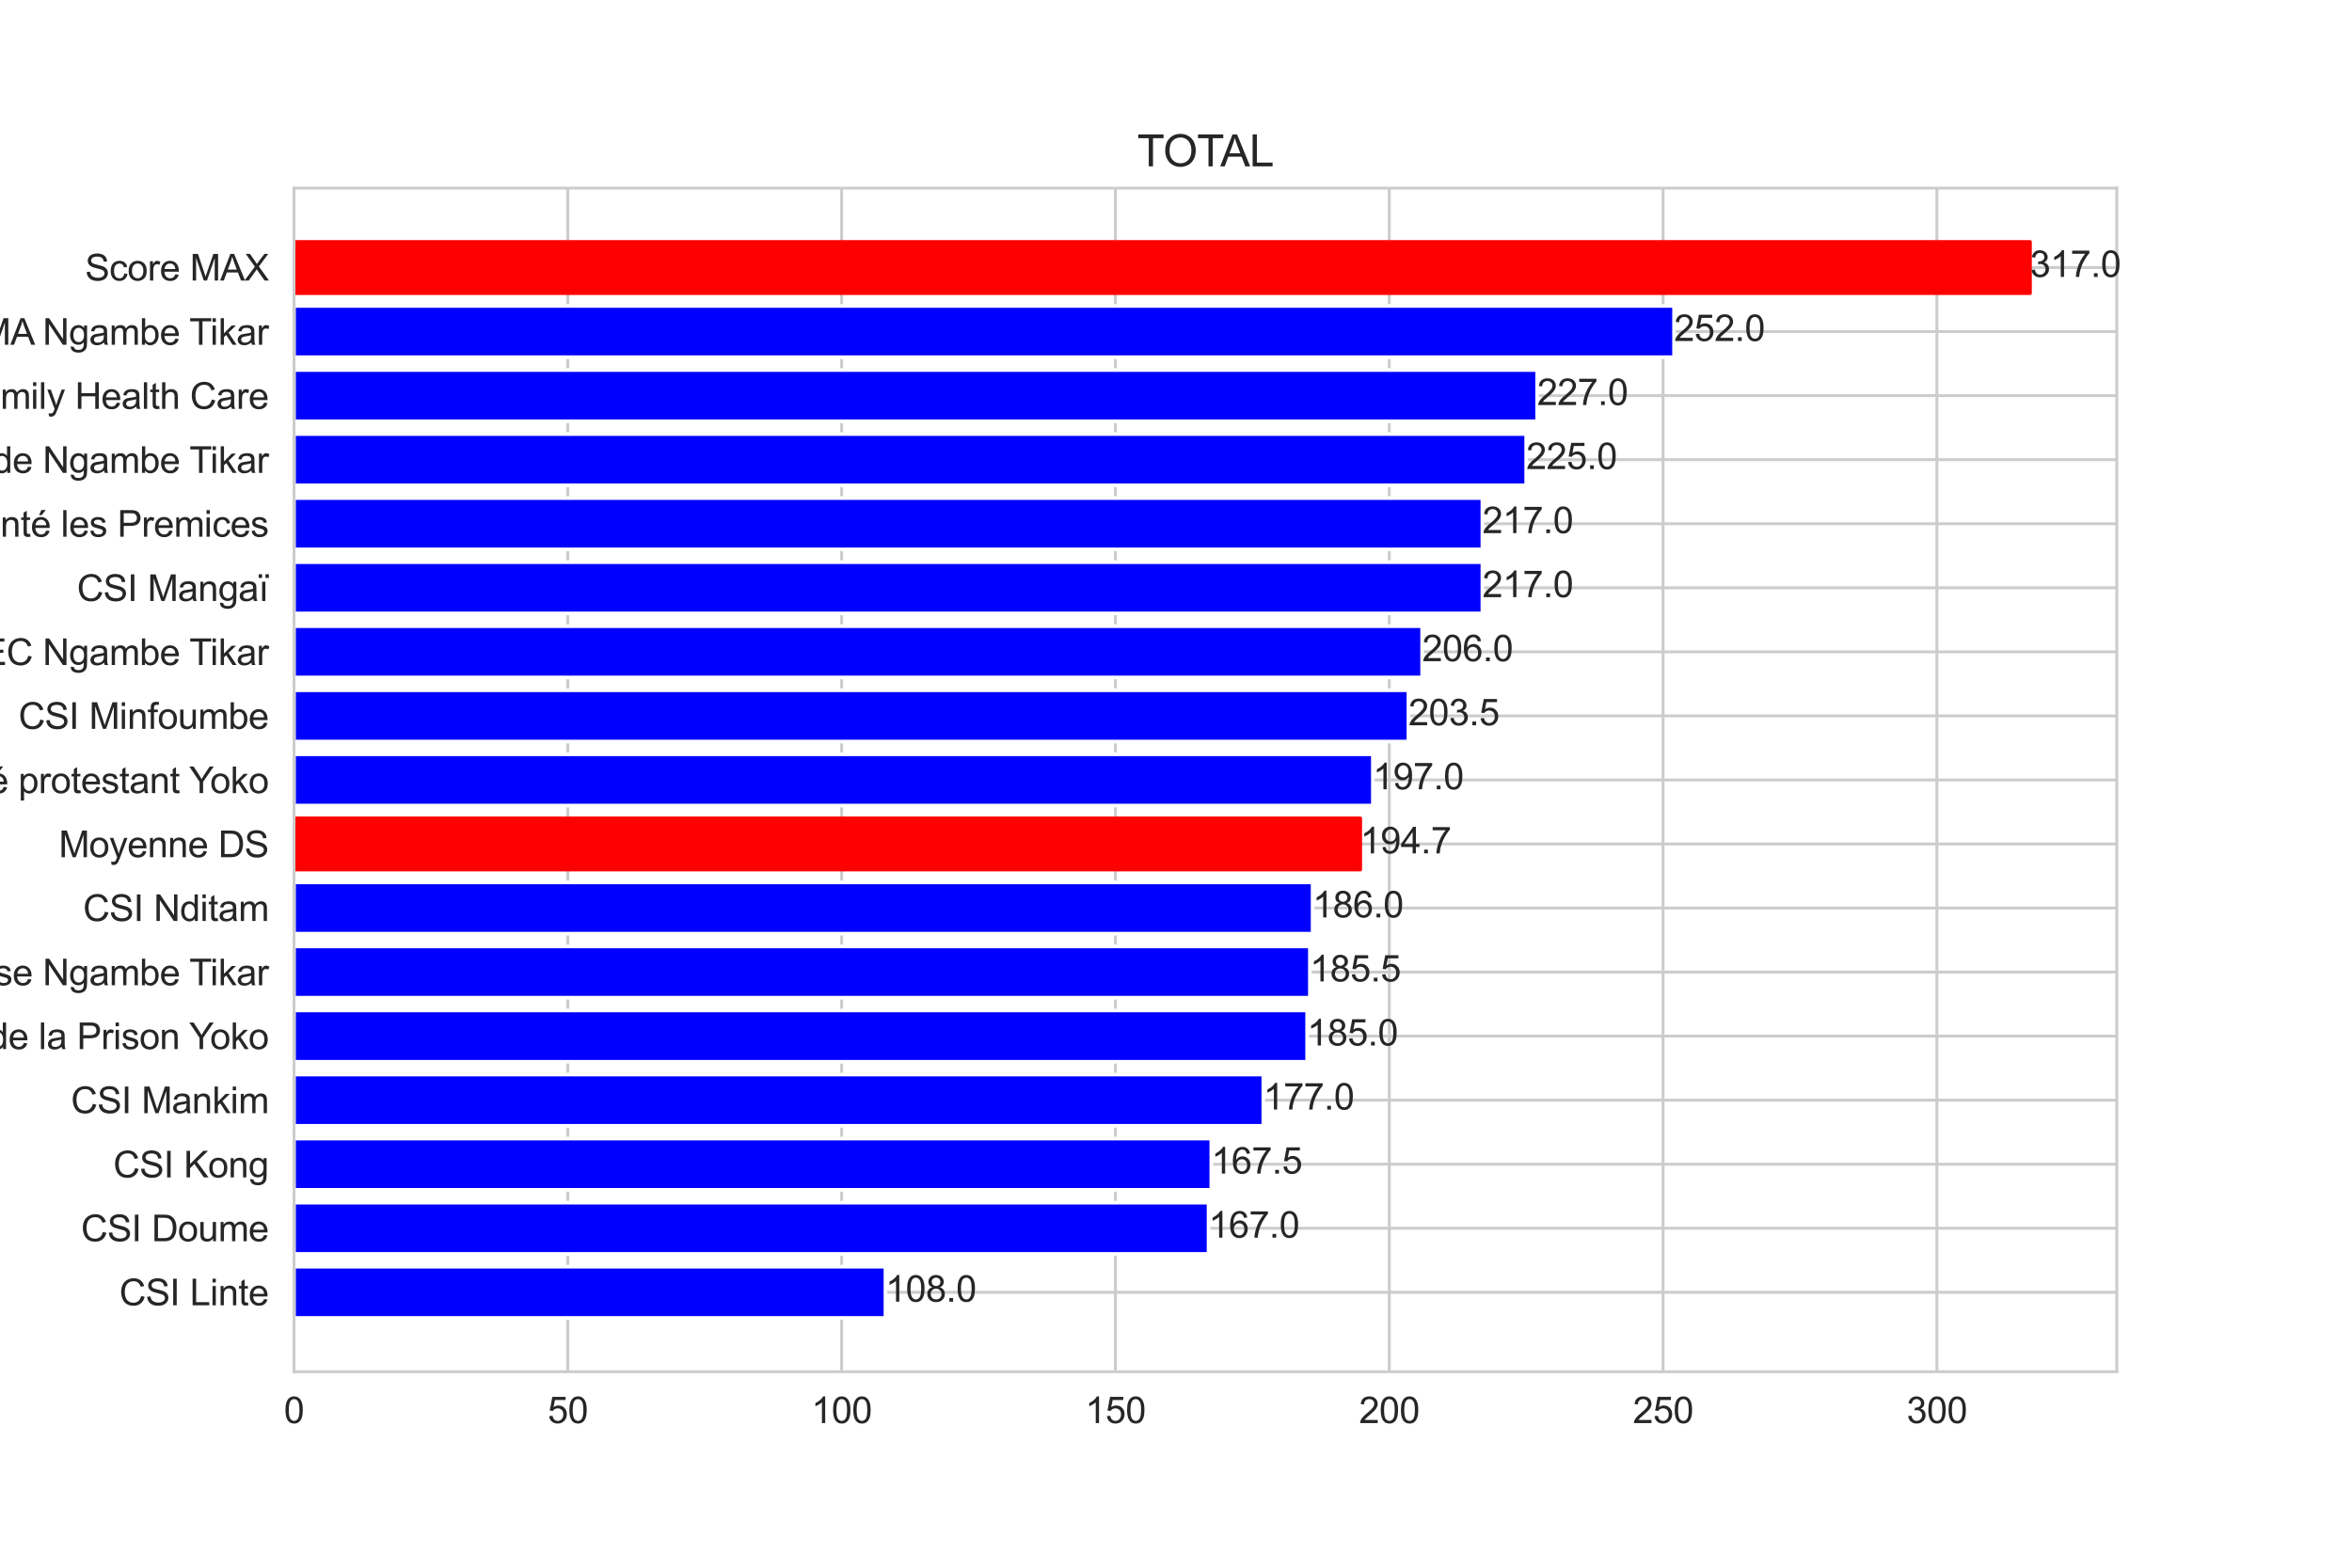 <?xml version="1.0" encoding="utf-8" standalone="no"?>
<!DOCTYPE svg PUBLIC "-//W3C//DTD SVG 1.1//EN"
  "http://www.w3.org/Graphics/SVG/1.1/DTD/svg11.dtd">
<svg height="432pt" version="1.1" viewBox="0 0 648 432" width="648pt" xmlns="http://www.w3.org/2000/svg" xmlns:xlink="http://www.w3.org/1999/xlink">
 <defs>
  <style type="text/css">*{stroke-linecap:butt;stroke-linejoin:round;}</style>
 </defs>
 <g id="figure_1">
  <g id="patch_1">
   <path d="M 0 432 
L 648 432 
L 648 0 
L 0 0 
z
" style="fill:#ffffff;"/>
  </g>
  <g id="axes_1">
   <g id="patch_2">
    <path d="M 81 378 
L 583.2 378 
L 583.2 51.84 
L 81 51.84 
z
" style="fill:#ffffff;"/>
   </g>
   <g id="matplotlib.axis_1">
    <g id="xtick_1">
     <g id="line2d_1">
      <path clip-path="url(#p3e7437dff4)" d="M 81 378 
L 81 51.84 
" style="fill:none;stroke:#cccccc;stroke-linecap:round;stroke-width:0.8;"/>
     </g>
     <g id="text_1">
      <!-- 0 -->
      <g style="fill:#262626;" transform="translate(78.22 392.158)scale(0.1 -0.1)">
       <defs>
        <path d="M 266 2259 
Q 266 3072 433 3567 
Q 600 4063 929 4331 
Q 1259 4600 1759 4600 
Q 2128 4600 2406 4451 
Q 2684 4303 2865 4023 
Q 3047 3744 3150 3342 
Q 3253 2941 3253 2259 
Q 3253 1453 3087 958 
Q 2922 463 2592 192 
Q 2263 -78 1759 -78 
Q 1097 -78 719 397 
Q 266 969 266 2259 
z
M 844 2259 
Q 844 1131 1108 757 
Q 1372 384 1759 384 
Q 2147 384 2411 759 
Q 2675 1134 2675 2259 
Q 2675 3391 2411 3762 
Q 2147 4134 1753 4134 
Q 1366 4134 1134 3806 
Q 844 3388 844 2259 
z
" id="ArialMT-30" transform="scale(0.016)"/>
       </defs>
       <use xlink:href="#ArialMT-30"/>
      </g>
     </g>
    </g>
    <g id="xtick_2">
     <g id="line2d_2">
      <path clip-path="url(#p3e7437dff4)" d="M 156.439 378 
L 156.439 51.84 
" style="fill:none;stroke:#cccccc;stroke-linecap:round;stroke-width:0.8;"/>
     </g>
     <g id="text_2">
      <!-- 50 -->
      <g style="fill:#262626;" transform="translate(150.878 392.158)scale(0.1 -0.1)">
       <defs>
        <path d="M 266 1200 
L 856 1250 
Q 922 819 1161 601 
Q 1400 384 1738 384 
Q 2144 384 2425 690 
Q 2706 997 2706 1503 
Q 2706 1984 2436 2262 
Q 2166 2541 1728 2541 
Q 1456 2541 1237 2417 
Q 1019 2294 894 2097 
L 366 2166 
L 809 4519 
L 3088 4519 
L 3088 3981 
L 1259 3981 
L 1013 2750 
Q 1425 3038 1878 3038 
Q 2478 3038 2890 2622 
Q 3303 2206 3303 1553 
Q 3303 931 2941 478 
Q 2500 -78 1738 -78 
Q 1113 -78 717 272 
Q 322 622 266 1200 
z
" id="ArialMT-35" transform="scale(0.016)"/>
       </defs>
       <use xlink:href="#ArialMT-35"/>
       <use x="55.615" xlink:href="#ArialMT-30"/>
      </g>
     </g>
    </g>
    <g id="xtick_3">
     <g id="line2d_3">
      <path clip-path="url(#p3e7437dff4)" d="M 231.879 378 
L 231.879 51.84 
" style="fill:none;stroke:#cccccc;stroke-linecap:round;stroke-width:0.8;"/>
     </g>
     <g id="text_3">
      <!-- 100 -->
      <g style="fill:#262626;" transform="translate(223.537 392.158)scale(0.1 -0.1)">
       <defs>
        <path d="M 2384 0 
L 1822 0 
L 1822 3584 
Q 1619 3391 1289 3197 
Q 959 3003 697 2906 
L 697 3450 
Q 1169 3672 1522 3987 
Q 1875 4303 2022 4600 
L 2384 4600 
L 2384 0 
z
" id="ArialMT-31" transform="scale(0.016)"/>
       </defs>
       <use xlink:href="#ArialMT-31"/>
       <use x="55.615" xlink:href="#ArialMT-30"/>
       <use x="111.23" xlink:href="#ArialMT-30"/>
      </g>
     </g>
    </g>
    <g id="xtick_4">
     <g id="line2d_4">
      <path clip-path="url(#p3e7437dff4)" d="M 307.318 378 
L 307.318 51.84 
" style="fill:none;stroke:#cccccc;stroke-linecap:round;stroke-width:0.8;"/>
     </g>
     <g id="text_4">
      <!-- 150 -->
      <g style="fill:#262626;" transform="translate(298.977 392.158)scale(0.1 -0.1)">
       <use xlink:href="#ArialMT-31"/>
       <use x="55.615" xlink:href="#ArialMT-35"/>
       <use x="111.23" xlink:href="#ArialMT-30"/>
      </g>
     </g>
    </g>
    <g id="xtick_5">
     <g id="line2d_5">
      <path clip-path="url(#p3e7437dff4)" d="M 382.758 378 
L 382.758 51.84 
" style="fill:none;stroke:#cccccc;stroke-linecap:round;stroke-width:0.8;"/>
     </g>
     <g id="text_5">
      <!-- 200 -->
      <g style="fill:#262626;" transform="translate(374.416 392.158)scale(0.1 -0.1)">
       <defs>
        <path d="M 3222 541 
L 3222 0 
L 194 0 
Q 188 203 259 391 
Q 375 700 629 1000 
Q 884 1300 1366 1694 
Q 2113 2306 2375 2664 
Q 2638 3022 2638 3341 
Q 2638 3675 2398 3904 
Q 2159 4134 1775 4134 
Q 1369 4134 1125 3890 
Q 881 3647 878 3216 
L 300 3275 
Q 359 3922 746 4261 
Q 1134 4600 1788 4600 
Q 2447 4600 2831 4234 
Q 3216 3869 3216 3328 
Q 3216 3053 3103 2787 
Q 2991 2522 2730 2228 
Q 2469 1934 1863 1422 
Q 1356 997 1212 845 
Q 1069 694 975 541 
L 3222 541 
z
" id="ArialMT-32" transform="scale(0.016)"/>
       </defs>
       <use xlink:href="#ArialMT-32"/>
       <use x="55.615" xlink:href="#ArialMT-30"/>
       <use x="111.23" xlink:href="#ArialMT-30"/>
      </g>
     </g>
    </g>
    <g id="xtick_6">
     <g id="line2d_6">
      <path clip-path="url(#p3e7437dff4)" d="M 458.197 378 
L 458.197 51.84 
" style="fill:none;stroke:#cccccc;stroke-linecap:round;stroke-width:0.8;"/>
     </g>
     <g id="text_6">
      <!-- 250 -->
      <g style="fill:#262626;" transform="translate(449.856 392.158)scale(0.1 -0.1)">
       <use xlink:href="#ArialMT-32"/>
       <use x="55.615" xlink:href="#ArialMT-35"/>
       <use x="111.23" xlink:href="#ArialMT-30"/>
      </g>
     </g>
    </g>
    <g id="xtick_7">
     <g id="line2d_7">
      <path clip-path="url(#p3e7437dff4)" d="M 533.636 378 
L 533.636 51.84 
" style="fill:none;stroke:#cccccc;stroke-linecap:round;stroke-width:0.8;"/>
     </g>
     <g id="text_7">
      <!-- 300 -->
      <g style="fill:#262626;" transform="translate(525.295 392.158)scale(0.1 -0.1)">
       <defs>
        <path d="M 269 1209 
L 831 1284 
Q 928 806 1161 595 
Q 1394 384 1728 384 
Q 2125 384 2398 659 
Q 2672 934 2672 1341 
Q 2672 1728 2419 1979 
Q 2166 2231 1775 2231 
Q 1616 2231 1378 2169 
L 1441 2663 
Q 1497 2656 1531 2656 
Q 1891 2656 2178 2843 
Q 2466 3031 2466 3422 
Q 2466 3731 2256 3934 
Q 2047 4138 1716 4138 
Q 1388 4138 1169 3931 
Q 950 3725 888 3313 
L 325 3413 
Q 428 3978 793 4289 
Q 1159 4600 1703 4600 
Q 2078 4600 2393 4439 
Q 2709 4278 2876 4000 
Q 3044 3722 3044 3409 
Q 3044 3113 2884 2869 
Q 2725 2625 2413 2481 
Q 2819 2388 3044 2092 
Q 3269 1797 3269 1353 
Q 3269 753 2831 336 
Q 2394 -81 1725 -81 
Q 1122 -81 723 278 
Q 325 638 269 1209 
z
" id="ArialMT-33" transform="scale(0.016)"/>
       </defs>
       <use xlink:href="#ArialMT-33"/>
       <use x="55.615" xlink:href="#ArialMT-30"/>
       <use x="111.23" xlink:href="#ArialMT-30"/>
      </g>
     </g>
    </g>
   </g>
   <g id="matplotlib.axis_2">
    <g id="ytick_1">
     <g id="line2d_8">
      <path clip-path="url(#p3e7437dff4)" d="M 81 356.115 
L 583.2 356.115 
" style="fill:none;stroke:#cccccc;stroke-linecap:round;stroke-width:0.8;"/>
     </g>
     <g id="text_8">
      <!-- CSI Linte -->
      <g style="fill:#262626;" transform="translate(32.869 359.694)scale(0.1 -0.1)">
       <defs>
        <path d="M 3763 1606 
L 4369 1453 
Q 4178 706 3683 314 
Q 3188 -78 2472 -78 
Q 1731 -78 1267 223 
Q 803 525 561 1097 
Q 319 1669 319 2325 
Q 319 3041 592 3573 
Q 866 4106 1370 4382 
Q 1875 4659 2481 4659 
Q 3169 4659 3637 4309 
Q 4106 3959 4291 3325 
L 3694 3184 
Q 3534 3684 3231 3912 
Q 2928 4141 2469 4141 
Q 1941 4141 1586 3887 
Q 1231 3634 1087 3207 
Q 944 2781 944 2328 
Q 944 1744 1114 1308 
Q 1284 872 1643 656 
Q 2003 441 2422 441 
Q 2931 441 3284 734 
Q 3638 1028 3763 1606 
z
" id="ArialMT-43" transform="scale(0.016)"/>
        <path d="M 288 1472 
L 859 1522 
Q 900 1178 1048 958 
Q 1197 738 1509 602 
Q 1822 466 2213 466 
Q 2559 466 2825 569 
Q 3091 672 3220 851 
Q 3350 1031 3350 1244 
Q 3350 1459 3225 1620 
Q 3100 1781 2813 1891 
Q 2628 1963 1997 2114 
Q 1366 2266 1113 2400 
Q 784 2572 623 2826 
Q 463 3081 463 3397 
Q 463 3744 659 4045 
Q 856 4347 1234 4503 
Q 1613 4659 2075 4659 
Q 2584 4659 2973 4495 
Q 3363 4331 3572 4012 
Q 3781 3694 3797 3291 
L 3216 3247 
Q 3169 3681 2898 3903 
Q 2628 4125 2100 4125 
Q 1550 4125 1298 3923 
Q 1047 3722 1047 3438 
Q 1047 3191 1225 3031 
Q 1400 2872 2139 2705 
Q 2878 2538 3153 2413 
Q 3553 2228 3743 1945 
Q 3934 1663 3934 1294 
Q 3934 928 3725 604 
Q 3516 281 3123 101 
Q 2731 -78 2241 -78 
Q 1619 -78 1198 103 
Q 778 284 539 648 
Q 300 1013 288 1472 
z
" id="ArialMT-53" transform="scale(0.016)"/>
        <path d="M 597 0 
L 597 4581 
L 1203 4581 
L 1203 0 
L 597 0 
z
" id="ArialMT-49" transform="scale(0.016)"/>
        <path id="ArialMT-20" transform="scale(0.016)"/>
        <path d="M 469 0 
L 469 4581 
L 1075 4581 
L 1075 541 
L 3331 541 
L 3331 0 
L 469 0 
z
" id="ArialMT-4c" transform="scale(0.016)"/>
        <path d="M 425 3934 
L 425 4581 
L 988 4581 
L 988 3934 
L 425 3934 
z
M 425 0 
L 425 3319 
L 988 3319 
L 988 0 
L 425 0 
z
" id="ArialMT-69" transform="scale(0.016)"/>
        <path d="M 422 0 
L 422 3319 
L 928 3319 
L 928 2847 
Q 1294 3394 1984 3394 
Q 2284 3394 2536 3286 
Q 2788 3178 2913 3003 
Q 3038 2828 3088 2588 
Q 3119 2431 3119 2041 
L 3119 0 
L 2556 0 
L 2556 2019 
Q 2556 2363 2490 2533 
Q 2425 2703 2258 2804 
Q 2091 2906 1866 2906 
Q 1506 2906 1245 2678 
Q 984 2450 984 1813 
L 984 0 
L 422 0 
z
" id="ArialMT-6e" transform="scale(0.016)"/>
        <path d="M 1650 503 
L 1731 6 
Q 1494 -44 1306 -44 
Q 1000 -44 831 53 
Q 663 150 594 308 
Q 525 466 525 972 
L 525 2881 
L 113 2881 
L 113 3319 
L 525 3319 
L 525 4141 
L 1084 4478 
L 1084 3319 
L 1650 3319 
L 1650 2881 
L 1084 2881 
L 1084 941 
Q 1084 700 1114 631 
Q 1144 563 1211 522 
Q 1278 481 1403 481 
Q 1497 481 1650 503 
z
" id="ArialMT-74" transform="scale(0.016)"/>
        <path d="M 2694 1069 
L 3275 997 
Q 3138 488 2766 206 
Q 2394 -75 1816 -75 
Q 1088 -75 661 373 
Q 234 822 234 1631 
Q 234 2469 665 2931 
Q 1097 3394 1784 3394 
Q 2450 3394 2872 2941 
Q 3294 2488 3294 1666 
Q 3294 1616 3291 1516 
L 816 1516 
Q 847 969 1125 678 
Q 1403 388 1819 388 
Q 2128 388 2347 550 
Q 2566 713 2694 1069 
z
M 847 1978 
L 2700 1978 
Q 2663 2397 2488 2606 
Q 2219 2931 1791 2931 
Q 1403 2931 1139 2672 
Q 875 2413 847 1978 
z
" id="ArialMT-65" transform="scale(0.016)"/>
       </defs>
       <use xlink:href="#ArialMT-43"/>
       <use x="72.217" xlink:href="#ArialMT-53"/>
       <use x="138.916" xlink:href="#ArialMT-49"/>
       <use x="166.699" xlink:href="#ArialMT-20"/>
       <use x="194.482" xlink:href="#ArialMT-4c"/>
       <use x="250.098" xlink:href="#ArialMT-69"/>
       <use x="272.314" xlink:href="#ArialMT-6e"/>
       <use x="327.93" xlink:href="#ArialMT-74"/>
       <use x="355.713" xlink:href="#ArialMT-65"/>
      </g>
     </g>
    </g>
    <g id="ytick_2">
     <g id="line2d_9">
      <path clip-path="url(#p3e7437dff4)" d="M 81 338.465 
L 583.2 338.465 
" style="fill:none;stroke:#cccccc;stroke-linecap:round;stroke-width:0.8;"/>
     </g>
     <g id="text_9">
      <!-- CSI Doume -->
      <g style="fill:#262626;" transform="translate(22.317 342.044)scale(0.1 -0.1)">
       <defs>
        <path d="M 494 0 
L 494 4581 
L 2072 4581 
Q 2606 4581 2888 4516 
Q 3281 4425 3559 4188 
Q 3922 3881 4101 3404 
Q 4281 2928 4281 2316 
Q 4281 1794 4159 1391 
Q 4038 988 3847 723 
Q 3656 459 3429 307 
Q 3203 156 2883 78 
Q 2563 0 2147 0 
L 494 0 
z
M 1100 541 
L 2078 541 
Q 2531 541 2789 625 
Q 3047 709 3200 863 
Q 3416 1078 3536 1442 
Q 3656 1806 3656 2325 
Q 3656 3044 3420 3430 
Q 3184 3816 2847 3947 
Q 2603 4041 2063 4041 
L 1100 4041 
L 1100 541 
z
" id="ArialMT-44" transform="scale(0.016)"/>
        <path d="M 213 1659 
Q 213 2581 725 3025 
Q 1153 3394 1769 3394 
Q 2453 3394 2887 2945 
Q 3322 2497 3322 1706 
Q 3322 1066 3130 698 
Q 2938 331 2570 128 
Q 2203 -75 1769 -75 
Q 1072 -75 642 372 
Q 213 819 213 1659 
z
M 791 1659 
Q 791 1022 1069 705 
Q 1347 388 1769 388 
Q 2188 388 2466 706 
Q 2744 1025 2744 1678 
Q 2744 2294 2464 2611 
Q 2184 2928 1769 2928 
Q 1347 2928 1069 2612 
Q 791 2297 791 1659 
z
" id="ArialMT-6f" transform="scale(0.016)"/>
        <path d="M 2597 0 
L 2597 488 
Q 2209 -75 1544 -75 
Q 1250 -75 995 37 
Q 741 150 617 320 
Q 494 491 444 738 
Q 409 903 409 1263 
L 409 3319 
L 972 3319 
L 972 1478 
Q 972 1038 1006 884 
Q 1059 663 1231 536 
Q 1403 409 1656 409 
Q 1909 409 2131 539 
Q 2353 669 2445 892 
Q 2538 1116 2538 1541 
L 2538 3319 
L 3100 3319 
L 3100 0 
L 2597 0 
z
" id="ArialMT-75" transform="scale(0.016)"/>
        <path d="M 422 0 
L 422 3319 
L 925 3319 
L 925 2853 
Q 1081 3097 1340 3245 
Q 1600 3394 1931 3394 
Q 2300 3394 2536 3241 
Q 2772 3088 2869 2813 
Q 3263 3394 3894 3394 
Q 4388 3394 4653 3120 
Q 4919 2847 4919 2278 
L 4919 0 
L 4359 0 
L 4359 2091 
Q 4359 2428 4304 2576 
Q 4250 2725 4106 2815 
Q 3963 2906 3769 2906 
Q 3419 2906 3187 2673 
Q 2956 2441 2956 1928 
L 2956 0 
L 2394 0 
L 2394 2156 
Q 2394 2531 2256 2718 
Q 2119 2906 1806 2906 
Q 1569 2906 1367 2781 
Q 1166 2656 1075 2415 
Q 984 2175 984 1722 
L 984 0 
L 422 0 
z
" id="ArialMT-6d" transform="scale(0.016)"/>
       </defs>
       <use xlink:href="#ArialMT-43"/>
       <use x="72.217" xlink:href="#ArialMT-53"/>
       <use x="138.916" xlink:href="#ArialMT-49"/>
       <use x="166.699" xlink:href="#ArialMT-20"/>
       <use x="194.482" xlink:href="#ArialMT-44"/>
       <use x="266.699" xlink:href="#ArialMT-6f"/>
       <use x="322.314" xlink:href="#ArialMT-75"/>
       <use x="377.93" xlink:href="#ArialMT-6d"/>
       <use x="461.23" xlink:href="#ArialMT-65"/>
      </g>
     </g>
    </g>
    <g id="ytick_3">
     <g id="line2d_10">
      <path clip-path="url(#p3e7437dff4)" d="M 81 320.816 
L 583.2 320.816 
" style="fill:none;stroke:#cccccc;stroke-linecap:round;stroke-width:0.8;"/>
     </g>
     <g id="text_10">
      <!-- CSI Kong -->
      <g style="fill:#262626;" transform="translate(31.198 324.456)scale(0.1 -0.1)">
       <defs>
        <path d="M 469 0 
L 469 4581 
L 1075 4581 
L 1075 2309 
L 3350 4581 
L 4172 4581 
L 2250 2725 
L 4256 0 
L 3456 0 
L 1825 2319 
L 1075 1588 
L 1075 0 
L 469 0 
z
" id="ArialMT-4b" transform="scale(0.016)"/>
        <path d="M 319 -275 
L 866 -356 
Q 900 -609 1056 -725 
Q 1266 -881 1628 -881 
Q 2019 -881 2231 -725 
Q 2444 -569 2519 -288 
Q 2563 -116 2559 434 
Q 2191 0 1641 0 
Q 956 0 581 494 
Q 206 988 206 1678 
Q 206 2153 378 2554 
Q 550 2956 876 3175 
Q 1203 3394 1644 3394 
Q 2231 3394 2613 2919 
L 2613 3319 
L 3131 3319 
L 3131 450 
Q 3131 -325 2973 -648 
Q 2816 -972 2473 -1159 
Q 2131 -1347 1631 -1347 
Q 1038 -1347 672 -1080 
Q 306 -813 319 -275 
z
M 784 1719 
Q 784 1066 1043 766 
Q 1303 466 1694 466 
Q 2081 466 2343 764 
Q 2606 1063 2606 1700 
Q 2606 2309 2336 2618 
Q 2066 2928 1684 2928 
Q 1309 2928 1046 2623 
Q 784 2319 784 1719 
z
" id="ArialMT-67" transform="scale(0.016)"/>
       </defs>
       <use xlink:href="#ArialMT-43"/>
       <use x="72.217" xlink:href="#ArialMT-53"/>
       <use x="138.916" xlink:href="#ArialMT-49"/>
       <use x="166.699" xlink:href="#ArialMT-20"/>
       <use x="194.482" xlink:href="#ArialMT-4b"/>
       <use x="261.182" xlink:href="#ArialMT-6f"/>
       <use x="316.797" xlink:href="#ArialMT-6e"/>
       <use x="372.412" xlink:href="#ArialMT-67"/>
      </g>
     </g>
    </g>
    <g id="ytick_4">
     <g id="line2d_11">
      <path clip-path="url(#p3e7437dff4)" d="M 81 303.167 
L 583.2 303.167 
" style="fill:none;stroke:#cccccc;stroke-linecap:round;stroke-width:0.8;"/>
     </g>
     <g id="text_11">
      <!-- CSI Mankim -->
      <g style="fill:#262626;" transform="translate(19.548 306.746)scale(0.1 -0.1)">
       <defs>
        <path d="M 475 0 
L 475 4581 
L 1388 4581 
L 2472 1338 
Q 2622 884 2691 659 
Q 2769 909 2934 1394 
L 4031 4581 
L 4847 4581 
L 4847 0 
L 4263 0 
L 4263 3834 
L 2931 0 
L 2384 0 
L 1059 3900 
L 1059 0 
L 475 0 
z
" id="ArialMT-4d" transform="scale(0.016)"/>
        <path d="M 2588 409 
Q 2275 144 1986 34 
Q 1697 -75 1366 -75 
Q 819 -75 525 192 
Q 231 459 231 875 
Q 231 1119 342 1320 
Q 453 1522 633 1644 
Q 813 1766 1038 1828 
Q 1203 1872 1538 1913 
Q 2219 1994 2541 2106 
Q 2544 2222 2544 2253 
Q 2544 2597 2384 2738 
Q 2169 2928 1744 2928 
Q 1347 2928 1158 2789 
Q 969 2650 878 2297 
L 328 2372 
Q 403 2725 575 2942 
Q 747 3159 1072 3276 
Q 1397 3394 1825 3394 
Q 2250 3394 2515 3294 
Q 2781 3194 2906 3042 
Q 3031 2891 3081 2659 
Q 3109 2516 3109 2141 
L 3109 1391 
Q 3109 606 3145 398 
Q 3181 191 3288 0 
L 2700 0 
Q 2613 175 2588 409 
z
M 2541 1666 
Q 2234 1541 1622 1453 
Q 1275 1403 1131 1340 
Q 988 1278 909 1158 
Q 831 1038 831 891 
Q 831 666 1001 516 
Q 1172 366 1500 366 
Q 1825 366 2078 508 
Q 2331 650 2450 897 
Q 2541 1088 2541 1459 
L 2541 1666 
z
" id="ArialMT-61" transform="scale(0.016)"/>
        <path d="M 425 0 
L 425 4581 
L 988 4581 
L 988 1969 
L 2319 3319 
L 3047 3319 
L 1778 2088 
L 3175 0 
L 2481 0 
L 1384 1697 
L 988 1316 
L 988 0 
L 425 0 
z
" id="ArialMT-6b" transform="scale(0.016)"/>
       </defs>
       <use xlink:href="#ArialMT-43"/>
       <use x="72.217" xlink:href="#ArialMT-53"/>
       <use x="138.916" xlink:href="#ArialMT-49"/>
       <use x="166.699" xlink:href="#ArialMT-20"/>
       <use x="194.482" xlink:href="#ArialMT-4d"/>
       <use x="277.783" xlink:href="#ArialMT-61"/>
       <use x="333.398" xlink:href="#ArialMT-6e"/>
       <use x="389.014" xlink:href="#ArialMT-6b"/>
       <use x="439.014" xlink:href="#ArialMT-69"/>
       <use x="461.23" xlink:href="#ArialMT-6d"/>
      </g>
     </g>
    </g>
    <g id="ytick_5">
     <g id="line2d_12">
      <path clip-path="url(#p3e7437dff4)" d="M 81 285.517 
L 583.2 285.517 
" style="fill:none;stroke:#cccccc;stroke-linecap:round;stroke-width:0.8;"/>
     </g>
     <g id="text_12">
      <!-- Infirmerie de la Prison Yoko -->
      <g style="fill:#262626;" transform="translate(-47.737 289.096)scale(0.1 -0.1)">
       <defs>
        <path d="M 556 0 
L 556 2881 
L 59 2881 
L 59 3319 
L 556 3319 
L 556 3672 
Q 556 4006 616 4169 
Q 697 4388 901 4523 
Q 1106 4659 1475 4659 
Q 1713 4659 2000 4603 
L 1916 4113 
Q 1741 4144 1584 4144 
Q 1328 4144 1222 4034 
Q 1116 3925 1116 3625 
L 1116 3319 
L 1763 3319 
L 1763 2881 
L 1116 2881 
L 1116 0 
L 556 0 
z
" id="ArialMT-66" transform="scale(0.016)"/>
        <path d="M 416 0 
L 416 3319 
L 922 3319 
L 922 2816 
Q 1116 3169 1280 3281 
Q 1444 3394 1641 3394 
Q 1925 3394 2219 3213 
L 2025 2691 
Q 1819 2813 1613 2813 
Q 1428 2813 1281 2702 
Q 1134 2591 1072 2394 
Q 978 2094 978 1738 
L 978 0 
L 416 0 
z
" id="ArialMT-72" transform="scale(0.016)"/>
        <path d="M 2575 0 
L 2575 419 
Q 2259 -75 1647 -75 
Q 1250 -75 917 144 
Q 584 363 401 755 
Q 219 1147 219 1656 
Q 219 2153 384 2558 
Q 550 2963 881 3178 
Q 1213 3394 1622 3394 
Q 1922 3394 2156 3267 
Q 2391 3141 2538 2938 
L 2538 4581 
L 3097 4581 
L 3097 0 
L 2575 0 
z
M 797 1656 
Q 797 1019 1065 703 
Q 1334 388 1700 388 
Q 2069 388 2326 689 
Q 2584 991 2584 1609 
Q 2584 2291 2321 2609 
Q 2059 2928 1675 2928 
Q 1300 2928 1048 2622 
Q 797 2316 797 1656 
z
" id="ArialMT-64" transform="scale(0.016)"/>
        <path d="M 409 0 
L 409 4581 
L 972 4581 
L 972 0 
L 409 0 
z
" id="ArialMT-6c" transform="scale(0.016)"/>
        <path d="M 494 0 
L 494 4581 
L 2222 4581 
Q 2678 4581 2919 4538 
Q 3256 4481 3484 4323 
Q 3713 4166 3852 3881 
Q 3991 3597 3991 3256 
Q 3991 2672 3619 2267 
Q 3247 1863 2275 1863 
L 1100 1863 
L 1100 0 
L 494 0 
z
M 1100 2403 
L 2284 2403 
Q 2872 2403 3119 2622 
Q 3366 2841 3366 3238 
Q 3366 3525 3220 3729 
Q 3075 3934 2838 4000 
Q 2684 4041 2272 4041 
L 1100 4041 
L 1100 2403 
z
" id="ArialMT-50" transform="scale(0.016)"/>
        <path d="M 197 991 
L 753 1078 
Q 800 744 1014 566 
Q 1228 388 1613 388 
Q 2000 388 2187 545 
Q 2375 703 2375 916 
Q 2375 1106 2209 1216 
Q 2094 1291 1634 1406 
Q 1016 1563 777 1677 
Q 538 1791 414 1992 
Q 291 2194 291 2438 
Q 291 2659 392 2848 
Q 494 3038 669 3163 
Q 800 3259 1026 3326 
Q 1253 3394 1513 3394 
Q 1903 3394 2198 3281 
Q 2494 3169 2634 2976 
Q 2775 2784 2828 2463 
L 2278 2388 
Q 2241 2644 2061 2787 
Q 1881 2931 1553 2931 
Q 1166 2931 1000 2803 
Q 834 2675 834 2503 
Q 834 2394 903 2306 
Q 972 2216 1119 2156 
Q 1203 2125 1616 2013 
Q 2213 1853 2448 1751 
Q 2684 1650 2818 1456 
Q 2953 1263 2953 975 
Q 2953 694 2789 445 
Q 2625 197 2315 61 
Q 2006 -75 1616 -75 
Q 969 -75 630 194 
Q 291 463 197 991 
z
" id="ArialMT-73" transform="scale(0.016)"/>
        <path d="M 1784 0 
L 1784 1941 
L 19 4581 
L 756 4581 
L 1659 3200 
Q 1909 2813 2125 2425 
Q 2331 2784 2625 3234 
L 3513 4581 
L 4219 4581 
L 2391 1941 
L 2391 0 
L 1784 0 
z
" id="ArialMT-59" transform="scale(0.016)"/>
       </defs>
       <use xlink:href="#ArialMT-49"/>
       <use x="27.783" xlink:href="#ArialMT-6e"/>
       <use x="83.398" xlink:href="#ArialMT-66"/>
       <use x="111.182" xlink:href="#ArialMT-69"/>
       <use x="133.398" xlink:href="#ArialMT-72"/>
       <use x="166.699" xlink:href="#ArialMT-6d"/>
       <use x="250" xlink:href="#ArialMT-65"/>
       <use x="305.615" xlink:href="#ArialMT-72"/>
       <use x="338.916" xlink:href="#ArialMT-69"/>
       <use x="361.133" xlink:href="#ArialMT-65"/>
       <use x="416.748" xlink:href="#ArialMT-20"/>
       <use x="444.531" xlink:href="#ArialMT-64"/>
       <use x="500.146" xlink:href="#ArialMT-65"/>
       <use x="555.762" xlink:href="#ArialMT-20"/>
       <use x="583.545" xlink:href="#ArialMT-6c"/>
       <use x="605.762" xlink:href="#ArialMT-61"/>
       <use x="661.377" xlink:href="#ArialMT-20"/>
       <use x="689.16" xlink:href="#ArialMT-50"/>
       <use x="755.859" xlink:href="#ArialMT-72"/>
       <use x="789.16" xlink:href="#ArialMT-69"/>
       <use x="811.377" xlink:href="#ArialMT-73"/>
       <use x="861.377" xlink:href="#ArialMT-6f"/>
       <use x="916.992" xlink:href="#ArialMT-6e"/>
       <use x="972.607" xlink:href="#ArialMT-20"/>
       <use x="998.641" xlink:href="#ArialMT-59"/>
       <use x="1056.215" xlink:href="#ArialMT-6f"/>
       <use x="1111.83" xlink:href="#ArialMT-6b"/>
       <use x="1161.83" xlink:href="#ArialMT-6f"/>
      </g>
     </g>
    </g>
    <g id="ytick_6">
     <g id="line2d_13">
      <path clip-path="url(#p3e7437dff4)" d="M 81 267.868 
L 583.2 267.868 
" style="fill:none;stroke:#cccccc;stroke-linecap:round;stroke-width:0.8;"/>
     </g>
     <g id="text_13">
      <!-- Cabinet de soins Denise Ngambe Tikar -->
      <g style="fill:#262626;" transform="translate(-99.414 271.508)scale(0.1 -0.1)">
       <defs>
        <path d="M 941 0 
L 419 0 
L 419 4581 
L 981 4581 
L 981 2947 
Q 1338 3394 1891 3394 
Q 2197 3394 2470 3270 
Q 2744 3147 2920 2923 
Q 3097 2700 3197 2384 
Q 3297 2069 3297 1709 
Q 3297 856 2875 390 
Q 2453 -75 1863 -75 
Q 1275 -75 941 416 
L 941 0 
z
M 934 1684 
Q 934 1088 1097 822 
Q 1363 388 1816 388 
Q 2184 388 2453 708 
Q 2722 1028 2722 1663 
Q 2722 2313 2464 2622 
Q 2206 2931 1841 2931 
Q 1472 2931 1203 2611 
Q 934 2291 934 1684 
z
" id="ArialMT-62" transform="scale(0.016)"/>
        <path d="M 488 0 
L 488 4581 
L 1109 4581 
L 3516 984 
L 3516 4581 
L 4097 4581 
L 4097 0 
L 3475 0 
L 1069 3600 
L 1069 0 
L 488 0 
z
" id="ArialMT-4e" transform="scale(0.016)"/>
        <path d="M 1659 0 
L 1659 4041 
L 150 4041 
L 150 4581 
L 3781 4581 
L 3781 4041 
L 2266 4041 
L 2266 0 
L 1659 0 
z
" id="ArialMT-54" transform="scale(0.016)"/>
       </defs>
       <use xlink:href="#ArialMT-43"/>
       <use x="72.217" xlink:href="#ArialMT-61"/>
       <use x="127.832" xlink:href="#ArialMT-62"/>
       <use x="183.447" xlink:href="#ArialMT-69"/>
       <use x="205.664" xlink:href="#ArialMT-6e"/>
       <use x="261.279" xlink:href="#ArialMT-65"/>
       <use x="316.895" xlink:href="#ArialMT-74"/>
       <use x="344.678" xlink:href="#ArialMT-20"/>
       <use x="372.461" xlink:href="#ArialMT-64"/>
       <use x="428.076" xlink:href="#ArialMT-65"/>
       <use x="483.691" xlink:href="#ArialMT-20"/>
       <use x="511.475" xlink:href="#ArialMT-73"/>
       <use x="561.475" xlink:href="#ArialMT-6f"/>
       <use x="617.09" xlink:href="#ArialMT-69"/>
       <use x="639.307" xlink:href="#ArialMT-6e"/>
       <use x="694.922" xlink:href="#ArialMT-73"/>
       <use x="744.922" xlink:href="#ArialMT-20"/>
       <use x="772.705" xlink:href="#ArialMT-44"/>
       <use x="844.922" xlink:href="#ArialMT-65"/>
       <use x="900.537" xlink:href="#ArialMT-6e"/>
       <use x="956.152" xlink:href="#ArialMT-69"/>
       <use x="978.369" xlink:href="#ArialMT-73"/>
       <use x="1028.369" xlink:href="#ArialMT-65"/>
       <use x="1083.984" xlink:href="#ArialMT-20"/>
       <use x="1111.768" xlink:href="#ArialMT-4e"/>
       <use x="1183.984" xlink:href="#ArialMT-67"/>
       <use x="1239.6" xlink:href="#ArialMT-61"/>
       <use x="1295.215" xlink:href="#ArialMT-6d"/>
       <use x="1378.516" xlink:href="#ArialMT-62"/>
       <use x="1434.131" xlink:href="#ArialMT-65"/>
       <use x="1489.746" xlink:href="#ArialMT-20"/>
       <use x="1515.779" xlink:href="#ArialMT-54"/>
       <use x="1573.113" xlink:href="#ArialMT-69"/>
       <use x="1595.33" xlink:href="#ArialMT-6b"/>
       <use x="1645.33" xlink:href="#ArialMT-61"/>
       <use x="1700.945" xlink:href="#ArialMT-72"/>
      </g>
     </g>
    </g>
    <g id="ytick_7">
     <g id="line2d_14">
      <path clip-path="url(#p3e7437dff4)" d="M 81 250.219 
L 583.2 250.219 
" style="fill:none;stroke:#cccccc;stroke-linecap:round;stroke-width:0.8;"/>
     </g>
     <g id="text_14">
      <!-- CSI Nditam -->
      <g style="fill:#262626;" transform="translate(22.878 253.798)scale(0.1 -0.1)">
       <use xlink:href="#ArialMT-43"/>
       <use x="72.217" xlink:href="#ArialMT-53"/>
       <use x="138.916" xlink:href="#ArialMT-49"/>
       <use x="166.699" xlink:href="#ArialMT-20"/>
       <use x="194.482" xlink:href="#ArialMT-4e"/>
       <use x="266.699" xlink:href="#ArialMT-64"/>
       <use x="322.314" xlink:href="#ArialMT-69"/>
       <use x="344.531" xlink:href="#ArialMT-74"/>
       <use x="372.314" xlink:href="#ArialMT-61"/>
       <use x="427.93" xlink:href="#ArialMT-6d"/>
      </g>
     </g>
    </g>
    <g id="ytick_8">
     <g id="line2d_15">
      <path clip-path="url(#p3e7437dff4)" d="M 81 232.569 
L 583.2 232.569 
" style="fill:none;stroke:#cccccc;stroke-linecap:round;stroke-width:0.8;"/>
     </g>
     <g id="text_15">
      <!-- Moyenne DS -->
      <g style="fill:#262626;" transform="translate(16.195 236.209)scale(0.1 -0.1)">
       <defs>
        <path d="M 397 -1278 
L 334 -750 
Q 519 -800 656 -800 
Q 844 -800 956 -737 
Q 1069 -675 1141 -563 
Q 1194 -478 1313 -144 
Q 1328 -97 1363 -6 
L 103 3319 
L 709 3319 
L 1400 1397 
Q 1534 1031 1641 628 
Q 1738 1016 1872 1384 
L 2581 3319 
L 3144 3319 
L 1881 -56 
Q 1678 -603 1566 -809 
Q 1416 -1088 1222 -1217 
Q 1028 -1347 759 -1347 
Q 597 -1347 397 -1278 
z
" id="ArialMT-79" transform="scale(0.016)"/>
       </defs>
       <use xlink:href="#ArialMT-4d"/>
       <use x="83.301" xlink:href="#ArialMT-6f"/>
       <use x="138.916" xlink:href="#ArialMT-79"/>
       <use x="188.916" xlink:href="#ArialMT-65"/>
       <use x="244.531" xlink:href="#ArialMT-6e"/>
       <use x="300.146" xlink:href="#ArialMT-6e"/>
       <use x="355.762" xlink:href="#ArialMT-65"/>
       <use x="411.377" xlink:href="#ArialMT-20"/>
       <use x="439.16" xlink:href="#ArialMT-44"/>
       <use x="511.377" xlink:href="#ArialMT-53"/>
      </g>
     </g>
    </g>
    <g id="ytick_9">
     <g id="line2d_16">
      <path clip-path="url(#p3e7437dff4)" d="M 81 214.92 
L 583.2 214.92 
" style="fill:none;stroke:#cccccc;stroke-linecap:round;stroke-width:0.8;"/>
     </g>
     <g id="text_16">
      <!-- Centre de santé privé protestant Yoko -->
      <g style="fill:#262626;" transform="translate(-93.333 218.56)scale(0.1 -0.1)">
       <defs>
        <path d="M 2694 1069 
L 3275 997 
Q 3138 488 2766 206 
Q 2394 -75 1816 -75 
Q 1088 -75 661 373 
Q 234 822 234 1631 
Q 234 2469 665 2931 
Q 1097 3394 1784 3394 
Q 2450 3394 2872 2941 
Q 3294 2488 3294 1666 
Q 3294 1616 3291 1516 
L 816 1516 
Q 847 969 1125 678 
Q 1403 388 1819 388 
Q 2128 388 2347 550 
Q 2566 713 2694 1069 
z
M 847 1978 
L 2700 1978 
Q 2663 2397 2488 2606 
Q 2219 2931 1791 2931 
Q 1403 2931 1139 2672 
Q 875 2413 847 1978 
z
M 1454 3731 
L 1869 4606 
L 2607 4606 
L 1919 3731 
L 1454 3731 
z
" id="ArialMT-e9" transform="scale(0.016)"/>
        <path d="M 422 -1272 
L 422 3319 
L 934 3319 
L 934 2888 
Q 1116 3141 1344 3267 
Q 1572 3394 1897 3394 
Q 2322 3394 2647 3175 
Q 2972 2956 3137 2557 
Q 3303 2159 3303 1684 
Q 3303 1175 3120 767 
Q 2938 359 2589 142 
Q 2241 -75 1856 -75 
Q 1575 -75 1351 44 
Q 1128 163 984 344 
L 984 -1272 
L 422 -1272 
z
M 931 1641 
Q 931 1000 1190 694 
Q 1450 388 1819 388 
Q 2194 388 2461 705 
Q 2728 1022 2728 1688 
Q 2728 2322 2467 2637 
Q 2206 2953 1844 2953 
Q 1484 2953 1207 2617 
Q 931 2281 931 1641 
z
" id="ArialMT-70" transform="scale(0.016)"/>
        <path d="M 1344 0 
L 81 3319 
L 675 3319 
L 1388 1331 
Q 1503 1009 1600 663 
Q 1675 925 1809 1294 
L 2547 3319 
L 3125 3319 
L 1869 0 
L 1344 0 
z
" id="ArialMT-76" transform="scale(0.016)"/>
       </defs>
       <use xlink:href="#ArialMT-43"/>
       <use x="72.217" xlink:href="#ArialMT-65"/>
       <use x="127.832" xlink:href="#ArialMT-6e"/>
       <use x="183.447" xlink:href="#ArialMT-74"/>
       <use x="211.23" xlink:href="#ArialMT-72"/>
       <use x="244.531" xlink:href="#ArialMT-65"/>
       <use x="300.146" xlink:href="#ArialMT-20"/>
       <use x="327.93" xlink:href="#ArialMT-64"/>
       <use x="383.545" xlink:href="#ArialMT-65"/>
       <use x="439.16" xlink:href="#ArialMT-20"/>
       <use x="466.943" xlink:href="#ArialMT-73"/>
       <use x="516.943" xlink:href="#ArialMT-61"/>
       <use x="572.559" xlink:href="#ArialMT-6e"/>
       <use x="628.174" xlink:href="#ArialMT-74"/>
       <use x="655.957" xlink:href="#ArialMT-e9"/>
       <use x="711.572" xlink:href="#ArialMT-20"/>
       <use x="739.355" xlink:href="#ArialMT-70"/>
       <use x="794.971" xlink:href="#ArialMT-72"/>
       <use x="828.271" xlink:href="#ArialMT-69"/>
       <use x="850.488" xlink:href="#ArialMT-76"/>
       <use x="900.488" xlink:href="#ArialMT-e9"/>
       <use x="956.104" xlink:href="#ArialMT-20"/>
       <use x="983.887" xlink:href="#ArialMT-70"/>
       <use x="1039.502" xlink:href="#ArialMT-72"/>
       <use x="1072.803" xlink:href="#ArialMT-6f"/>
       <use x="1128.418" xlink:href="#ArialMT-74"/>
       <use x="1156.201" xlink:href="#ArialMT-65"/>
       <use x="1211.816" xlink:href="#ArialMT-73"/>
       <use x="1261.816" xlink:href="#ArialMT-74"/>
       <use x="1289.6" xlink:href="#ArialMT-61"/>
       <use x="1345.215" xlink:href="#ArialMT-6e"/>
       <use x="1400.83" xlink:href="#ArialMT-74"/>
       <use x="1428.613" xlink:href="#ArialMT-20"/>
       <use x="1454.646" xlink:href="#ArialMT-59"/>
       <use x="1512.221" xlink:href="#ArialMT-6f"/>
       <use x="1567.836" xlink:href="#ArialMT-6b"/>
       <use x="1617.836" xlink:href="#ArialMT-6f"/>
      </g>
     </g>
    </g>
    <g id="ytick_10">
     <g id="line2d_17">
      <path clip-path="url(#p3e7437dff4)" d="M 81 197.271 
L 583.2 197.271 
" style="fill:none;stroke:#cccccc;stroke-linecap:round;stroke-width:0.8;"/>
     </g>
     <g id="text_17">
      <!-- CSI Minfoumbe -->
      <g style="fill:#262626;" transform="translate(5.088 200.85)scale(0.1 -0.1)">
       <use xlink:href="#ArialMT-43"/>
       <use x="72.217" xlink:href="#ArialMT-53"/>
       <use x="138.916" xlink:href="#ArialMT-49"/>
       <use x="166.699" xlink:href="#ArialMT-20"/>
       <use x="194.482" xlink:href="#ArialMT-4d"/>
       <use x="277.783" xlink:href="#ArialMT-69"/>
       <use x="300" xlink:href="#ArialMT-6e"/>
       <use x="355.615" xlink:href="#ArialMT-66"/>
       <use x="383.398" xlink:href="#ArialMT-6f"/>
       <use x="439.014" xlink:href="#ArialMT-75"/>
       <use x="494.629" xlink:href="#ArialMT-6d"/>
       <use x="577.93" xlink:href="#ArialMT-62"/>
       <use x="633.545" xlink:href="#ArialMT-65"/>
      </g>
     </g>
    </g>
    <g id="ytick_11">
     <g id="line2d_18">
      <path clip-path="url(#p3e7437dff4)" d="M 81 179.621 
L 583.2 179.621 
" style="fill:none;stroke:#cccccc;stroke-linecap:round;stroke-width:0.8;"/>
     </g>
     <g id="text_18">
      <!-- Centre de santé privé EEC Ngambe Tikar -->
      <g style="fill:#262626;" transform="translate(-109.966 183.261)scale(0.1 -0.1)">
       <defs>
        <path d="M 506 0 
L 506 4581 
L 3819 4581 
L 3819 4041 
L 1113 4041 
L 1113 2638 
L 3647 2638 
L 3647 2100 
L 1113 2100 
L 1113 541 
L 3925 541 
L 3925 0 
L 506 0 
z
" id="ArialMT-45" transform="scale(0.016)"/>
       </defs>
       <use xlink:href="#ArialMT-43"/>
       <use x="72.217" xlink:href="#ArialMT-65"/>
       <use x="127.832" xlink:href="#ArialMT-6e"/>
       <use x="183.447" xlink:href="#ArialMT-74"/>
       <use x="211.23" xlink:href="#ArialMT-72"/>
       <use x="244.531" xlink:href="#ArialMT-65"/>
       <use x="300.146" xlink:href="#ArialMT-20"/>
       <use x="327.93" xlink:href="#ArialMT-64"/>
       <use x="383.545" xlink:href="#ArialMT-65"/>
       <use x="439.16" xlink:href="#ArialMT-20"/>
       <use x="466.943" xlink:href="#ArialMT-73"/>
       <use x="516.943" xlink:href="#ArialMT-61"/>
       <use x="572.559" xlink:href="#ArialMT-6e"/>
       <use x="628.174" xlink:href="#ArialMT-74"/>
       <use x="655.957" xlink:href="#ArialMT-e9"/>
       <use x="711.572" xlink:href="#ArialMT-20"/>
       <use x="739.355" xlink:href="#ArialMT-70"/>
       <use x="794.971" xlink:href="#ArialMT-72"/>
       <use x="828.271" xlink:href="#ArialMT-69"/>
       <use x="850.488" xlink:href="#ArialMT-76"/>
       <use x="900.488" xlink:href="#ArialMT-e9"/>
       <use x="956.104" xlink:href="#ArialMT-20"/>
       <use x="983.887" xlink:href="#ArialMT-45"/>
       <use x="1050.586" xlink:href="#ArialMT-45"/>
       <use x="1117.285" xlink:href="#ArialMT-43"/>
       <use x="1189.502" xlink:href="#ArialMT-20"/>
       <use x="1217.285" xlink:href="#ArialMT-4e"/>
       <use x="1289.502" xlink:href="#ArialMT-67"/>
       <use x="1345.117" xlink:href="#ArialMT-61"/>
       <use x="1400.732" xlink:href="#ArialMT-6d"/>
       <use x="1484.033" xlink:href="#ArialMT-62"/>
       <use x="1539.648" xlink:href="#ArialMT-65"/>
       <use x="1595.264" xlink:href="#ArialMT-20"/>
       <use x="1621.297" xlink:href="#ArialMT-54"/>
       <use x="1678.631" xlink:href="#ArialMT-69"/>
       <use x="1700.848" xlink:href="#ArialMT-6b"/>
       <use x="1750.848" xlink:href="#ArialMT-61"/>
       <use x="1806.463" xlink:href="#ArialMT-72"/>
      </g>
     </g>
    </g>
    <g id="ytick_12">
     <g id="line2d_19">
      <path clip-path="url(#p3e7437dff4)" d="M 81 161.972 
L 583.2 161.972 
" style="fill:none;stroke:#cccccc;stroke-linecap:round;stroke-width:0.8;"/>
     </g>
     <g id="text_19">
      <!-- CSI Mangaï -->
      <g style="fill:#262626;" transform="translate(21.2 165.612)scale(0.1 -0.1)">
       <defs>
        <path d="M 619 0 
L 619 3319 
L 1181 3319 
L 1181 0 
L 619 0 
z
M 31 3969 
L 31 4609 
L 618 4609 
L 618 3969 
L 31 3969 
z
M 1196 3969 
L 1196 4609 
L 1784 4609 
L 1784 3969 
L 1196 3969 
z
" id="ArialMT-ef" transform="scale(0.016)"/>
       </defs>
       <use xlink:href="#ArialMT-43"/>
       <use x="72.217" xlink:href="#ArialMT-53"/>
       <use x="138.916" xlink:href="#ArialMT-49"/>
       <use x="166.699" xlink:href="#ArialMT-20"/>
       <use x="194.482" xlink:href="#ArialMT-4d"/>
       <use x="277.783" xlink:href="#ArialMT-61"/>
       <use x="333.398" xlink:href="#ArialMT-6e"/>
       <use x="389.014" xlink:href="#ArialMT-67"/>
       <use x="444.629" xlink:href="#ArialMT-61"/>
       <use x="500.244" xlink:href="#ArialMT-ef"/>
      </g>
     </g>
    </g>
    <g id="ytick_13">
     <g id="line2d_20">
      <path clip-path="url(#p3e7437dff4)" d="M 81 144.323 
L 583.2 144.323 
" style="fill:none;stroke:#cccccc;stroke-linecap:round;stroke-width:0.8;"/>
     </g>
     <g id="text_20">
      <!-- Centre Santé les Premices -->
      <g style="fill:#262626;" transform="translate(-44.934 147.902)scale(0.1 -0.1)">
       <defs>
        <path d="M 2588 1216 
L 3141 1144 
Q 3050 572 2676 248 
Q 2303 -75 1759 -75 
Q 1078 -75 664 370 
Q 250 816 250 1647 
Q 250 2184 428 2587 
Q 606 2991 970 3192 
Q 1334 3394 1763 3394 
Q 2303 3394 2647 3120 
Q 2991 2847 3088 2344 
L 2541 2259 
Q 2463 2594 2264 2762 
Q 2066 2931 1784 2931 
Q 1359 2931 1093 2626 
Q 828 2322 828 1663 
Q 828 994 1084 691 
Q 1341 388 1753 388 
Q 2084 388 2306 591 
Q 2528 794 2588 1216 
z
" id="ArialMT-63" transform="scale(0.016)"/>
       </defs>
       <use xlink:href="#ArialMT-43"/>
       <use x="72.217" xlink:href="#ArialMT-65"/>
       <use x="127.832" xlink:href="#ArialMT-6e"/>
       <use x="183.447" xlink:href="#ArialMT-74"/>
       <use x="211.23" xlink:href="#ArialMT-72"/>
       <use x="244.531" xlink:href="#ArialMT-65"/>
       <use x="300.146" xlink:href="#ArialMT-20"/>
       <use x="327.93" xlink:href="#ArialMT-53"/>
       <use x="394.629" xlink:href="#ArialMT-61"/>
       <use x="450.244" xlink:href="#ArialMT-6e"/>
       <use x="505.859" xlink:href="#ArialMT-74"/>
       <use x="533.643" xlink:href="#ArialMT-e9"/>
       <use x="589.258" xlink:href="#ArialMT-20"/>
       <use x="617.041" xlink:href="#ArialMT-6c"/>
       <use x="639.258" xlink:href="#ArialMT-65"/>
       <use x="694.873" xlink:href="#ArialMT-73"/>
       <use x="744.873" xlink:href="#ArialMT-20"/>
       <use x="772.656" xlink:href="#ArialMT-50"/>
       <use x="839.355" xlink:href="#ArialMT-72"/>
       <use x="872.656" xlink:href="#ArialMT-65"/>
       <use x="928.271" xlink:href="#ArialMT-6d"/>
       <use x="1011.572" xlink:href="#ArialMT-69"/>
       <use x="1033.789" xlink:href="#ArialMT-63"/>
       <use x="1083.789" xlink:href="#ArialMT-65"/>
       <use x="1139.404" xlink:href="#ArialMT-73"/>
      </g>
     </g>
    </g>
    <g id="ytick_14">
     <g id="line2d_21">
      <path clip-path="url(#p3e7437dff4)" d="M 81 126.673 
L 583.2 126.673 
" style="fill:none;stroke:#cccccc;stroke-linecap:round;stroke-width:0.8;"/>
     </g>
     <g id="text_21">
      <!-- Centre de santé privé  de l'eglise Lutherienne de Ngambe Tikar -->
      <g style="fill:#262626;" transform="translate(-205.834 130.313)scale(0.1 -0.1)">
       <defs>
        <path d="M 425 2959 
L 281 3816 
L 281 4581 
L 922 4581 
L 922 3816 
L 772 2959 
L 425 2959 
z
" id="ArialMT-27" transform="scale(0.016)"/>
        <path d="M 422 0 
L 422 4581 
L 984 4581 
L 984 2938 
Q 1378 3394 1978 3394 
Q 2347 3394 2619 3248 
Q 2891 3103 3008 2847 
Q 3125 2591 3125 2103 
L 3125 0 
L 2563 0 
L 2563 2103 
Q 2563 2525 2380 2717 
Q 2197 2909 1863 2909 
Q 1613 2909 1392 2779 
Q 1172 2650 1078 2428 
Q 984 2206 984 1816 
L 984 0 
L 422 0 
z
" id="ArialMT-68" transform="scale(0.016)"/>
       </defs>
       <use xlink:href="#ArialMT-43"/>
       <use x="72.217" xlink:href="#ArialMT-65"/>
       <use x="127.832" xlink:href="#ArialMT-6e"/>
       <use x="183.447" xlink:href="#ArialMT-74"/>
       <use x="211.23" xlink:href="#ArialMT-72"/>
       <use x="244.531" xlink:href="#ArialMT-65"/>
       <use x="300.146" xlink:href="#ArialMT-20"/>
       <use x="327.93" xlink:href="#ArialMT-64"/>
       <use x="383.545" xlink:href="#ArialMT-65"/>
       <use x="439.16" xlink:href="#ArialMT-20"/>
       <use x="466.943" xlink:href="#ArialMT-73"/>
       <use x="516.943" xlink:href="#ArialMT-61"/>
       <use x="572.559" xlink:href="#ArialMT-6e"/>
       <use x="628.174" xlink:href="#ArialMT-74"/>
       <use x="655.957" xlink:href="#ArialMT-e9"/>
       <use x="711.572" xlink:href="#ArialMT-20"/>
       <use x="739.355" xlink:href="#ArialMT-70"/>
       <use x="794.971" xlink:href="#ArialMT-72"/>
       <use x="828.271" xlink:href="#ArialMT-69"/>
       <use x="850.488" xlink:href="#ArialMT-76"/>
       <use x="900.488" xlink:href="#ArialMT-e9"/>
       <use x="956.104" xlink:href="#ArialMT-20"/>
       <use x="983.887" xlink:href="#ArialMT-20"/>
       <use x="1011.67" xlink:href="#ArialMT-64"/>
       <use x="1067.285" xlink:href="#ArialMT-65"/>
       <use x="1122.9" xlink:href="#ArialMT-20"/>
       <use x="1150.684" xlink:href="#ArialMT-6c"/>
       <use x="1172.9" xlink:href="#ArialMT-27"/>
       <use x="1191.992" xlink:href="#ArialMT-65"/>
       <use x="1247.607" xlink:href="#ArialMT-67"/>
       <use x="1303.223" xlink:href="#ArialMT-6c"/>
       <use x="1325.439" xlink:href="#ArialMT-69"/>
       <use x="1347.656" xlink:href="#ArialMT-73"/>
       <use x="1397.656" xlink:href="#ArialMT-65"/>
       <use x="1453.271" xlink:href="#ArialMT-20"/>
       <use x="1481.055" xlink:href="#ArialMT-4c"/>
       <use x="1536.67" xlink:href="#ArialMT-75"/>
       <use x="1592.285" xlink:href="#ArialMT-74"/>
       <use x="1620.068" xlink:href="#ArialMT-68"/>
       <use x="1675.684" xlink:href="#ArialMT-65"/>
       <use x="1731.299" xlink:href="#ArialMT-72"/>
       <use x="1764.6" xlink:href="#ArialMT-69"/>
       <use x="1786.816" xlink:href="#ArialMT-65"/>
       <use x="1842.432" xlink:href="#ArialMT-6e"/>
       <use x="1898.047" xlink:href="#ArialMT-6e"/>
       <use x="1953.662" xlink:href="#ArialMT-65"/>
       <use x="2009.277" xlink:href="#ArialMT-20"/>
       <use x="2037.061" xlink:href="#ArialMT-64"/>
       <use x="2092.676" xlink:href="#ArialMT-65"/>
       <use x="2148.291" xlink:href="#ArialMT-20"/>
       <use x="2176.074" xlink:href="#ArialMT-4e"/>
       <use x="2248.291" xlink:href="#ArialMT-67"/>
       <use x="2303.906" xlink:href="#ArialMT-61"/>
       <use x="2359.521" xlink:href="#ArialMT-6d"/>
       <use x="2442.822" xlink:href="#ArialMT-62"/>
       <use x="2498.438" xlink:href="#ArialMT-65"/>
       <use x="2554.053" xlink:href="#ArialMT-20"/>
       <use x="2580.086" xlink:href="#ArialMT-54"/>
       <use x="2637.42" xlink:href="#ArialMT-69"/>
       <use x="2659.637" xlink:href="#ArialMT-6b"/>
       <use x="2709.637" xlink:href="#ArialMT-61"/>
       <use x="2765.252" xlink:href="#ArialMT-72"/>
      </g>
     </g>
    </g>
    <g id="ytick_15">
     <g id="line2d_22">
      <path clip-path="url(#p3e7437dff4)" d="M 81 109.024 
L 583.2 109.024 
" style="fill:none;stroke:#cccccc;stroke-linecap:round;stroke-width:0.8;"/>
     </g>
     <g id="text_22">
      <!-- Family Health Care -->
      <g style="fill:#262626;" transform="translate(-11.577 112.664)scale(0.1 -0.1)">
       <defs>
        <path d="M 525 0 
L 525 4581 
L 3616 4581 
L 3616 4041 
L 1131 4041 
L 1131 2622 
L 3281 2622 
L 3281 2081 
L 1131 2081 
L 1131 0 
L 525 0 
z
" id="ArialMT-46" transform="scale(0.016)"/>
        <path d="M 513 0 
L 513 4581 
L 1119 4581 
L 1119 2700 
L 3500 2700 
L 3500 4581 
L 4106 4581 
L 4106 0 
L 3500 0 
L 3500 2159 
L 1119 2159 
L 1119 0 
L 513 0 
z
" id="ArialMT-48" transform="scale(0.016)"/>
       </defs>
       <use xlink:href="#ArialMT-46"/>
       <use x="61.084" xlink:href="#ArialMT-61"/>
       <use x="116.699" xlink:href="#ArialMT-6d"/>
       <use x="200" xlink:href="#ArialMT-69"/>
       <use x="222.217" xlink:href="#ArialMT-6c"/>
       <use x="244.434" xlink:href="#ArialMT-79"/>
       <use x="294.434" xlink:href="#ArialMT-20"/>
       <use x="322.217" xlink:href="#ArialMT-48"/>
       <use x="394.434" xlink:href="#ArialMT-65"/>
       <use x="450.049" xlink:href="#ArialMT-61"/>
       <use x="505.664" xlink:href="#ArialMT-6c"/>
       <use x="527.881" xlink:href="#ArialMT-74"/>
       <use x="555.664" xlink:href="#ArialMT-68"/>
       <use x="611.279" xlink:href="#ArialMT-20"/>
       <use x="639.062" xlink:href="#ArialMT-43"/>
       <use x="711.279" xlink:href="#ArialMT-61"/>
       <use x="766.895" xlink:href="#ArialMT-72"/>
       <use x="800.195" xlink:href="#ArialMT-65"/>
      </g>
     </g>
    </g>
    <g id="ytick_16">
     <g id="line2d_23">
      <path clip-path="url(#p3e7437dff4)" d="M 81 91.375 
L 583.2 91.375 
" style="fill:none;stroke:#cccccc;stroke-linecap:round;stroke-width:0.8;"/>
     </g>
     <g id="text_23">
      <!-- CMA Ngambe Tikar -->
      <g style="fill:#262626;" transform="translate(-12.694 95.014)scale(0.1 -0.1)">
       <defs>
        <path d="M -9 0 
L 1750 4581 
L 2403 4581 
L 4278 0 
L 3588 0 
L 3053 1388 
L 1138 1388 
L 634 0 
L -9 0 
z
M 1313 1881 
L 2866 1881 
L 2388 3150 
Q 2169 3728 2063 4100 
Q 1975 3659 1816 3225 
L 1313 1881 
z
" id="ArialMT-41" transform="scale(0.016)"/>
       </defs>
       <use xlink:href="#ArialMT-43"/>
       <use x="72.217" xlink:href="#ArialMT-4d"/>
       <use x="155.518" xlink:href="#ArialMT-41"/>
       <use x="216.717" xlink:href="#ArialMT-20"/>
       <use x="244.5" xlink:href="#ArialMT-4e"/>
       <use x="316.717" xlink:href="#ArialMT-67"/>
       <use x="372.332" xlink:href="#ArialMT-61"/>
       <use x="427.947" xlink:href="#ArialMT-6d"/>
       <use x="511.248" xlink:href="#ArialMT-62"/>
       <use x="566.863" xlink:href="#ArialMT-65"/>
       <use x="622.479" xlink:href="#ArialMT-20"/>
       <use x="648.512" xlink:href="#ArialMT-54"/>
       <use x="705.846" xlink:href="#ArialMT-69"/>
       <use x="728.062" xlink:href="#ArialMT-6b"/>
       <use x="778.062" xlink:href="#ArialMT-61"/>
       <use x="833.678" xlink:href="#ArialMT-72"/>
      </g>
     </g>
    </g>
    <g id="ytick_17">
     <g id="line2d_24">
      <path clip-path="url(#p3e7437dff4)" d="M 81 73.725 
L 583.2 73.725 
" style="fill:none;stroke:#cccccc;stroke-linecap:round;stroke-width:0.8;"/>
     </g>
     <g id="text_24">
      <!-- Score MAX -->
      <g style="fill:#262626;" transform="translate(23.43 77.304)scale(0.1 -0.1)">
       <defs>
        <path d="M 28 0 
L 1800 2388 
L 238 4581 
L 959 4581 
L 1791 3406 
Q 2050 3041 2159 2844 
Q 2313 3094 2522 3366 
L 3444 4581 
L 4103 4581 
L 2494 2422 
L 4228 0 
L 3478 0 
L 2325 1634 
Q 2228 1775 2125 1941 
Q 1972 1691 1906 1597 
L 756 0 
L 28 0 
z
" id="ArialMT-58" transform="scale(0.016)"/>
       </defs>
       <use xlink:href="#ArialMT-53"/>
       <use x="66.699" xlink:href="#ArialMT-63"/>
       <use x="116.699" xlink:href="#ArialMT-6f"/>
       <use x="172.314" xlink:href="#ArialMT-72"/>
       <use x="205.615" xlink:href="#ArialMT-65"/>
       <use x="261.23" xlink:href="#ArialMT-20"/>
       <use x="289.014" xlink:href="#ArialMT-4d"/>
       <use x="372.314" xlink:href="#ArialMT-41"/>
       <use x="439.014" xlink:href="#ArialMT-58"/>
      </g>
     </g>
    </g>
   </g>
   <g id="patch_3">
    <path clip-path="url(#p3e7437dff4)" d="M 81 363.175 
L 243.949 363.175 
L 243.949 349.055 
L 81 349.055 
z
" style="fill:#0000ff;stroke:#ffffff;stroke-linejoin:miter;"/>
   </g>
   <g id="patch_4">
    <path clip-path="url(#p3e7437dff4)" d="M 81 345.525 
L 332.968 345.525 
L 332.968 331.406 
L 81 331.406 
z
" style="fill:#0000ff;stroke:#ffffff;stroke-linejoin:miter;"/>
   </g>
   <g id="patch_5">
    <path clip-path="url(#p3e7437dff4)" d="M 81 327.876 
L 333.722 327.876 
L 333.722 313.756 
L 81 313.756 
z
" style="fill:#0000ff;stroke:#ffffff;stroke-linejoin:miter;"/>
   </g>
   <g id="patch_6">
    <path clip-path="url(#p3e7437dff4)" d="M 81 310.226 
L 348.055 310.226 
L 348.055 296.107 
L 81 296.107 
z
" style="fill:#0000ff;stroke:#ffffff;stroke-linejoin:miter;"/>
   </g>
   <g id="patch_7">
    <path clip-path="url(#p3e7437dff4)" d="M 81 292.577 
L 360.126 292.577 
L 360.126 278.458 
L 81 278.458 
z
" style="fill:#0000ff;stroke:#ffffff;stroke-linejoin:miter;"/>
   </g>
   <g id="patch_8">
    <path clip-path="url(#p3e7437dff4)" d="M 81 274.928 
L 360.88 274.928 
L 360.88 260.808 
L 81 260.808 
z
" style="fill:#0000ff;stroke:#ffffff;stroke-linejoin:miter;"/>
   </g>
   <g id="patch_9">
    <path clip-path="url(#p3e7437dff4)" d="M 81 257.278 
L 361.635 257.278 
L 361.635 243.159 
L 81 243.159 
z
" style="fill:#0000ff;stroke:#ffffff;stroke-linejoin:miter;"/>
   </g>
   <g id="patch_10">
    <path clip-path="url(#p3e7437dff4)" d="M 81 239.629 
L 374.761 239.629 
L 374.761 225.51 
L 81 225.51 
z
" style="fill:#ff0000;stroke:#ff0000;stroke-linejoin:miter;"/>
   </g>
   <g id="patch_11">
    <path clip-path="url(#p3e7437dff4)" d="M 81 221.98 
L 378.231 221.98 
L 378.231 207.86 
L 81 207.86 
z
" style="fill:#0000ff;stroke:#ffffff;stroke-linejoin:miter;"/>
   </g>
   <g id="patch_12">
    <path clip-path="url(#p3e7437dff4)" d="M 81 204.33 
L 388.038 204.33 
L 388.038 190.211 
L 81 190.211 
z
" style="fill:#0000ff;stroke:#ffffff;stroke-linejoin:miter;"/>
   </g>
   <g id="patch_13">
    <path clip-path="url(#p3e7437dff4)" d="M 81 186.681 
L 391.81 186.681 
L 391.81 172.562 
L 81 172.562 
z
" style="fill:#0000ff;stroke:#ffffff;stroke-linejoin:miter;"/>
   </g>
   <g id="patch_14">
    <path clip-path="url(#p3e7437dff4)" d="M 81 169.032 
L 408.407 169.032 
L 408.407 154.912 
L 81 154.912 
z
" style="fill:#0000ff;stroke:#ffffff;stroke-linejoin:miter;"/>
   </g>
   <g id="patch_15">
    <path clip-path="url(#p3e7437dff4)" d="M 81 151.382 
L 408.407 151.382 
L 408.407 137.263 
L 81 137.263 
z
" style="fill:#0000ff;stroke:#ffffff;stroke-linejoin:miter;"/>
   </g>
   <g id="patch_16">
    <path clip-path="url(#p3e7437dff4)" d="M 81 133.733 
L 420.477 133.733 
L 420.477 119.614 
L 81 119.614 
z
" style="fill:#0000ff;stroke:#ffffff;stroke-linejoin:miter;"/>
   </g>
   <g id="patch_17">
    <path clip-path="url(#p3e7437dff4)" d="M 81 116.084 
L 423.495 116.084 
L 423.495 101.964 
L 81 101.964 
z
" style="fill:#0000ff;stroke:#ffffff;stroke-linejoin:miter;"/>
   </g>
   <g id="patch_18">
    <path clip-path="url(#p3e7437dff4)" d="M 81 98.434 
L 461.215 98.434 
L 461.215 84.315 
L 81 84.315 
z
" style="fill:#0000ff;stroke:#ffffff;stroke-linejoin:miter;"/>
   </g>
   <g id="patch_19">
    <path clip-path="url(#p3e7437dff4)" d="M 81 80.785 
L 559.286 80.785 
L 559.286 66.665 
L 81 66.665 
z
" style="fill:#ff0000;stroke:#ff0000;stroke-linejoin:miter;"/>
   </g>
   <g id="patch_20">
    <path d="M 81 378 
L 81 51.84 
" style="fill:none;stroke:#cccccc;stroke-linecap:square;stroke-linejoin:miter;stroke-width:0.8;"/>
   </g>
   <g id="patch_21">
    <path d="M 583.2 378 
L 583.2 51.84 
" style="fill:none;stroke:#cccccc;stroke-linecap:square;stroke-linejoin:miter;stroke-width:0.8;"/>
   </g>
   <g id="patch_22">
    <path d="M 81 378 
L 583.2 378 
" style="fill:none;stroke:#cccccc;stroke-linecap:square;stroke-linejoin:miter;stroke-width:0.8;"/>
   </g>
   <g id="patch_23">
    <path d="M 81 51.84 
L 583.2 51.84 
" style="fill:none;stroke:#cccccc;stroke-linecap:square;stroke-linejoin:miter;stroke-width:0.8;"/>
   </g>
   <g id="text_25">
    <!-- 108.0 -->
    <g style="fill:#262626;" transform="translate(243.949 358.7)scale(0.1 -0.1)">
     <defs>
      <path d="M 1131 2484 
Q 781 2613 612 2850 
Q 444 3088 444 3419 
Q 444 3919 803 4259 
Q 1163 4600 1759 4600 
Q 2359 4600 2725 4251 
Q 3091 3903 3091 3403 
Q 3091 3084 2923 2848 
Q 2756 2613 2416 2484 
Q 2838 2347 3058 2040 
Q 3278 1734 3278 1309 
Q 3278 722 2862 322 
Q 2447 -78 1769 -78 
Q 1091 -78 675 323 
Q 259 725 259 1325 
Q 259 1772 486 2073 
Q 713 2375 1131 2484 
z
M 1019 3438 
Q 1019 3113 1228 2906 
Q 1438 2700 1772 2700 
Q 2097 2700 2305 2904 
Q 2513 3109 2513 3406 
Q 2513 3716 2298 3927 
Q 2084 4138 1766 4138 
Q 1444 4138 1231 3931 
Q 1019 3725 1019 3438 
z
M 838 1322 
Q 838 1081 952 856 
Q 1066 631 1291 507 
Q 1516 384 1775 384 
Q 2178 384 2440 643 
Q 2703 903 2703 1303 
Q 2703 1709 2433 1975 
Q 2163 2241 1756 2241 
Q 1359 2241 1098 1978 
Q 838 1716 838 1322 
z
" id="ArialMT-38" transform="scale(0.016)"/>
      <path d="M 581 0 
L 581 641 
L 1222 641 
L 1222 0 
L 581 0 
z
" id="ArialMT-2e" transform="scale(0.016)"/>
     </defs>
     <use xlink:href="#ArialMT-31"/>
     <use x="55.615" xlink:href="#ArialMT-30"/>
     <use x="111.23" xlink:href="#ArialMT-38"/>
     <use x="166.846" xlink:href="#ArialMT-2e"/>
     <use x="194.629" xlink:href="#ArialMT-30"/>
    </g>
   </g>
   <g id="text_26">
    <!-- 167.0 -->
    <g style="fill:#262626;" transform="translate(332.968 341.051)scale(0.1 -0.1)">
     <defs>
      <path d="M 3184 3459 
L 2625 3416 
Q 2550 3747 2413 3897 
Q 2184 4138 1850 4138 
Q 1581 4138 1378 3988 
Q 1113 3794 959 3422 
Q 806 3050 800 2363 
Q 1003 2672 1297 2822 
Q 1591 2972 1913 2972 
Q 2475 2972 2870 2558 
Q 3266 2144 3266 1488 
Q 3266 1056 3080 686 
Q 2894 316 2569 119 
Q 2244 -78 1831 -78 
Q 1128 -78 684 439 
Q 241 956 241 2144 
Q 241 3472 731 4075 
Q 1159 4600 1884 4600 
Q 2425 4600 2770 4297 
Q 3116 3994 3184 3459 
z
M 888 1484 
Q 888 1194 1011 928 
Q 1134 663 1356 523 
Q 1578 384 1822 384 
Q 2178 384 2434 671 
Q 2691 959 2691 1453 
Q 2691 1928 2437 2201 
Q 2184 2475 1800 2475 
Q 1419 2475 1153 2201 
Q 888 1928 888 1484 
z
" id="ArialMT-36" transform="scale(0.016)"/>
      <path d="M 303 3981 
L 303 4522 
L 3269 4522 
L 3269 4084 
Q 2831 3619 2401 2847 
Q 1972 2075 1738 1259 
Q 1569 684 1522 0 
L 944 0 
Q 953 541 1156 1306 
Q 1359 2072 1739 2783 
Q 2119 3494 2547 3981 
L 303 3981 
z
" id="ArialMT-37" transform="scale(0.016)"/>
     </defs>
     <use xlink:href="#ArialMT-31"/>
     <use x="55.615" xlink:href="#ArialMT-36"/>
     <use x="111.23" xlink:href="#ArialMT-37"/>
     <use x="166.846" xlink:href="#ArialMT-2e"/>
     <use x="194.629" xlink:href="#ArialMT-30"/>
    </g>
   </g>
   <g id="text_27">
    <!-- 167.5 -->
    <g style="fill:#262626;" transform="translate(333.722 323.401)scale(0.1 -0.1)">
     <use xlink:href="#ArialMT-31"/>
     <use x="55.615" xlink:href="#ArialMT-36"/>
     <use x="111.23" xlink:href="#ArialMT-37"/>
     <use x="166.846" xlink:href="#ArialMT-2e"/>
     <use x="194.629" xlink:href="#ArialMT-35"/>
    </g>
   </g>
   <g id="text_28">
    <!-- 177.0 -->
    <g style="fill:#262626;" transform="translate(348.055 305.752)scale(0.1 -0.1)">
     <use xlink:href="#ArialMT-31"/>
     <use x="55.615" xlink:href="#ArialMT-37"/>
     <use x="111.23" xlink:href="#ArialMT-37"/>
     <use x="166.846" xlink:href="#ArialMT-2e"/>
     <use x="194.629" xlink:href="#ArialMT-30"/>
    </g>
   </g>
   <g id="text_29">
    <!-- 185.0 -->
    <g style="fill:#262626;" transform="translate(360.126 288.103)scale(0.1 -0.1)">
     <use xlink:href="#ArialMT-31"/>
     <use x="55.615" xlink:href="#ArialMT-38"/>
     <use x="111.23" xlink:href="#ArialMT-35"/>
     <use x="166.846" xlink:href="#ArialMT-2e"/>
     <use x="194.629" xlink:href="#ArialMT-30"/>
    </g>
   </g>
   <g id="text_30">
    <!-- 185.5 -->
    <g style="fill:#262626;" transform="translate(360.88 270.453)scale(0.1 -0.1)">
     <use xlink:href="#ArialMT-31"/>
     <use x="55.615" xlink:href="#ArialMT-38"/>
     <use x="111.23" xlink:href="#ArialMT-35"/>
     <use x="166.846" xlink:href="#ArialMT-2e"/>
     <use x="194.629" xlink:href="#ArialMT-35"/>
    </g>
   </g>
   <g id="text_31">
    <!-- 186.0 -->
    <g style="fill:#262626;" transform="translate(361.635 252.804)scale(0.1 -0.1)">
     <use xlink:href="#ArialMT-31"/>
     <use x="55.615" xlink:href="#ArialMT-38"/>
     <use x="111.23" xlink:href="#ArialMT-36"/>
     <use x="166.846" xlink:href="#ArialMT-2e"/>
     <use x="194.629" xlink:href="#ArialMT-30"/>
    </g>
   </g>
   <g id="text_32">
    <!-- 194.7 -->
    <g style="fill:#262626;" transform="translate(374.761 235.155)scale(0.1 -0.1)">
     <defs>
      <path d="M 350 1059 
L 891 1109 
Q 959 728 1153 556 
Q 1347 384 1650 384 
Q 1909 384 2104 503 
Q 2300 622 2425 820 
Q 2550 1019 2634 1356 
Q 2719 1694 2719 2044 
Q 2719 2081 2716 2156 
Q 2547 1888 2255 1720 
Q 1963 1553 1622 1553 
Q 1053 1553 659 1965 
Q 266 2378 266 3053 
Q 266 3750 677 4175 
Q 1088 4600 1706 4600 
Q 2153 4600 2523 4359 
Q 2894 4119 3086 3673 
Q 3278 3228 3278 2384 
Q 3278 1506 3087 986 
Q 2897 466 2520 194 
Q 2144 -78 1638 -78 
Q 1100 -78 759 220 
Q 419 519 350 1059 
z
M 2653 3081 
Q 2653 3566 2395 3850 
Q 2138 4134 1775 4134 
Q 1400 4134 1122 3828 
Q 844 3522 844 3034 
Q 844 2597 1108 2323 
Q 1372 2050 1759 2050 
Q 2150 2050 2401 2323 
Q 2653 2597 2653 3081 
z
" id="ArialMT-39" transform="scale(0.016)"/>
      <path d="M 2069 0 
L 2069 1097 
L 81 1097 
L 81 1613 
L 2172 4581 
L 2631 4581 
L 2631 1613 
L 3250 1613 
L 3250 1097 
L 2631 1097 
L 2631 0 
L 2069 0 
z
M 2069 1613 
L 2069 3678 
L 634 1613 
L 2069 1613 
z
" id="ArialMT-34" transform="scale(0.016)"/>
     </defs>
     <use xlink:href="#ArialMT-31"/>
     <use x="55.615" xlink:href="#ArialMT-39"/>
     <use x="111.23" xlink:href="#ArialMT-34"/>
     <use x="166.846" xlink:href="#ArialMT-2e"/>
     <use x="194.629" xlink:href="#ArialMT-37"/>
    </g>
   </g>
   <g id="text_33">
    <!-- 197.0 -->
    <g style="fill:#262626;" transform="translate(378.231 217.505)scale(0.1 -0.1)">
     <use xlink:href="#ArialMT-31"/>
     <use x="55.615" xlink:href="#ArialMT-39"/>
     <use x="111.23" xlink:href="#ArialMT-37"/>
     <use x="166.846" xlink:href="#ArialMT-2e"/>
     <use x="194.629" xlink:href="#ArialMT-30"/>
    </g>
   </g>
   <g id="text_34">
    <!-- 203.5 -->
    <g style="fill:#262626;" transform="translate(388.038 199.856)scale(0.1 -0.1)">
     <use xlink:href="#ArialMT-32"/>
     <use x="55.615" xlink:href="#ArialMT-30"/>
     <use x="111.23" xlink:href="#ArialMT-33"/>
     <use x="166.846" xlink:href="#ArialMT-2e"/>
     <use x="194.629" xlink:href="#ArialMT-35"/>
    </g>
   </g>
   <g id="text_35">
    <!-- 206.0 -->
    <g style="fill:#262626;" transform="translate(391.81 182.206)scale(0.1 -0.1)">
     <use xlink:href="#ArialMT-32"/>
     <use x="55.615" xlink:href="#ArialMT-30"/>
     <use x="111.23" xlink:href="#ArialMT-36"/>
     <use x="166.846" xlink:href="#ArialMT-2e"/>
     <use x="194.629" xlink:href="#ArialMT-30"/>
    </g>
   </g>
   <g id="text_36">
    <!-- 217.0 -->
    <g style="fill:#262626;" transform="translate(408.407 164.557)scale(0.1 -0.1)">
     <use xlink:href="#ArialMT-32"/>
     <use x="55.615" xlink:href="#ArialMT-31"/>
     <use x="111.23" xlink:href="#ArialMT-37"/>
     <use x="166.846" xlink:href="#ArialMT-2e"/>
     <use x="194.629" xlink:href="#ArialMT-30"/>
    </g>
   </g>
   <g id="text_37">
    <!-- 217.0 -->
    <g style="fill:#262626;" transform="translate(408.407 146.908)scale(0.1 -0.1)">
     <use xlink:href="#ArialMT-32"/>
     <use x="55.615" xlink:href="#ArialMT-31"/>
     <use x="111.23" xlink:href="#ArialMT-37"/>
     <use x="166.846" xlink:href="#ArialMT-2e"/>
     <use x="194.629" xlink:href="#ArialMT-30"/>
    </g>
   </g>
   <g id="text_38">
    <!-- 225.0 -->
    <g style="fill:#262626;" transform="translate(420.477 129.258)scale(0.1 -0.1)">
     <use xlink:href="#ArialMT-32"/>
     <use x="55.615" xlink:href="#ArialMT-32"/>
     <use x="111.23" xlink:href="#ArialMT-35"/>
     <use x="166.846" xlink:href="#ArialMT-2e"/>
     <use x="194.629" xlink:href="#ArialMT-30"/>
    </g>
   </g>
   <g id="text_39">
    <!-- 227.0 -->
    <g style="fill:#262626;" transform="translate(423.495 111.609)scale(0.1 -0.1)">
     <use xlink:href="#ArialMT-32"/>
     <use x="55.615" xlink:href="#ArialMT-32"/>
     <use x="111.23" xlink:href="#ArialMT-37"/>
     <use x="166.846" xlink:href="#ArialMT-2e"/>
     <use x="194.629" xlink:href="#ArialMT-30"/>
    </g>
   </g>
   <g id="text_40">
    <!-- 252.0 -->
    <g style="fill:#262626;" transform="translate(461.215 93.96)scale(0.1 -0.1)">
     <use xlink:href="#ArialMT-32"/>
     <use x="55.615" xlink:href="#ArialMT-35"/>
     <use x="111.23" xlink:href="#ArialMT-32"/>
     <use x="166.846" xlink:href="#ArialMT-2e"/>
     <use x="194.629" xlink:href="#ArialMT-30"/>
    </g>
   </g>
   <g id="text_41">
    <!-- 317.0 -->
    <g style="fill:#262626;" transform="translate(559.286 76.31)scale(0.1 -0.1)">
     <use xlink:href="#ArialMT-33"/>
     <use x="55.615" xlink:href="#ArialMT-31"/>
     <use x="111.23" xlink:href="#ArialMT-37"/>
     <use x="166.846" xlink:href="#ArialMT-2e"/>
     <use x="194.629" xlink:href="#ArialMT-30"/>
    </g>
   </g>
   <g id="text_42">
    <!-- TOTAL -->
    <g style="fill:#262626;" transform="translate(313.312 45.84)scale(0.12 -0.12)">
     <defs>
      <path d="M 309 2231 
Q 309 3372 921 4017 
Q 1534 4663 2503 4663 
Q 3138 4663 3647 4359 
Q 4156 4056 4423 3514 
Q 4691 2972 4691 2284 
Q 4691 1588 4409 1038 
Q 4128 488 3612 205 
Q 3097 -78 2500 -78 
Q 1853 -78 1343 234 
Q 834 547 571 1087 
Q 309 1628 309 2231 
z
M 934 2222 
Q 934 1394 1379 917 
Q 1825 441 2497 441 
Q 3181 441 3623 922 
Q 4066 1403 4066 2288 
Q 4066 2847 3877 3264 
Q 3688 3681 3323 3911 
Q 2959 4141 2506 4141 
Q 1863 4141 1398 3698 
Q 934 3256 934 2222 
z
" id="ArialMT-4f" transform="scale(0.016)"/>
     </defs>
     <use xlink:href="#ArialMT-54"/>
     <use x="59.334" xlink:href="#ArialMT-4f"/>
     <use x="137.117" xlink:href="#ArialMT-54"/>
     <use x="190.826" xlink:href="#ArialMT-41"/>
     <use x="257.525" xlink:href="#ArialMT-4c"/>
    </g>
   </g>
  </g>
 </g>
 <defs>
  <clipPath id="p3e7437dff4">
   <rect height="326.16" width="502.2" x="81" y="51.84"/>
  </clipPath>
 </defs>
</svg>

